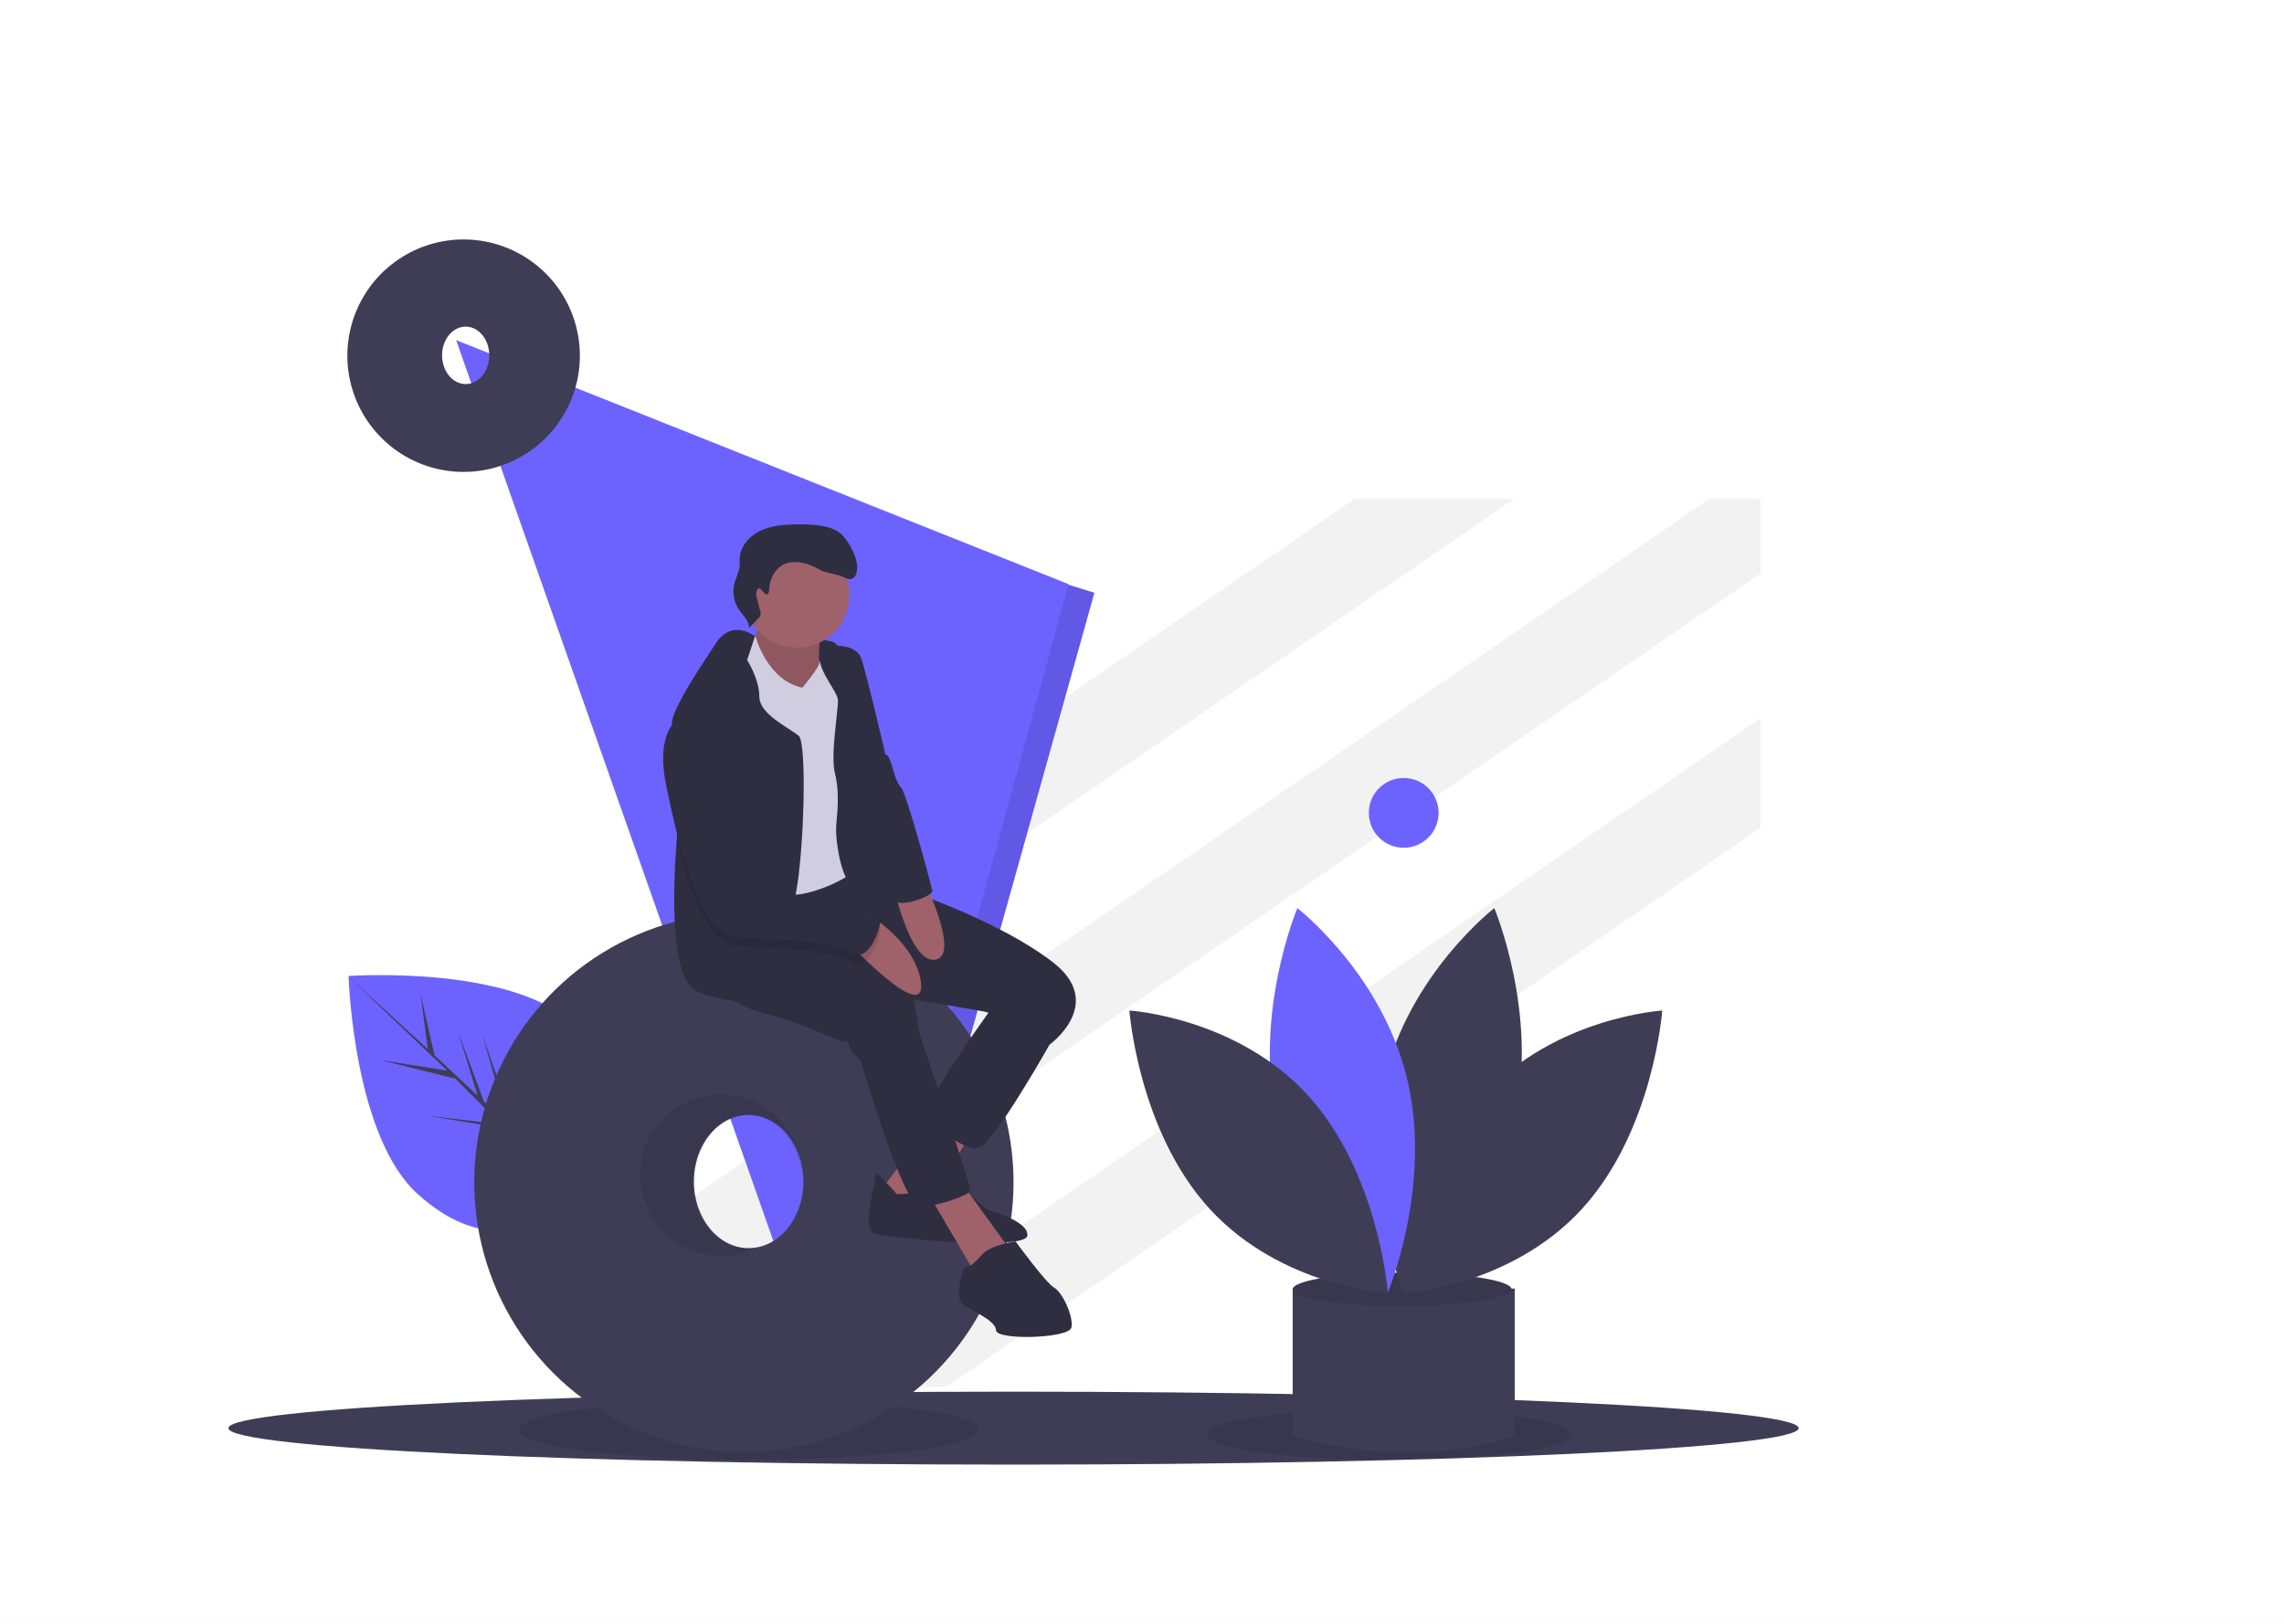 <svg width="1440" height="1024" viewBox="0 0 1440 1024" fill="none" xmlns="http://www.w3.org/2000/svg">
<rect width="1440" height="1024" fill="#E5E5E5"/>
<g id="Desktop - 1">
<rect width="1440" height="1024" fill="white"/>
<g id="undraw_wandering_mind_0mkm 1" clip-path="url(#clip0)">
<path id="Vector" d="M954.7 314.615L482.02 639.115L449.76 592.125L854 314.615H954.7Z" fill="#F2F2F2"/>
<path id="Vector_2" d="M1110 314.615V361.605L445.02 818.115L412.76 771.125L1077.75 314.615H1110Z" fill="#F2F2F2"/>
<path id="Vector_3" d="M1110 452.935V522.065L596.46 874.615H495.75L1110 452.935Z" fill="#F2F2F2"/>
<path id="Vector_4" d="M639 923.615C912.381 923.615 1134 913.317 1134 900.615C1134 887.912 912.381 877.615 639 877.615C365.619 877.615 144 887.912 144 900.615C144 913.317 365.619 923.615 639 923.615Z" fill="#3F3D56"/>
<path id="Vector_5" opacity="0.1" d="M876 920.615C939.513 920.615 991 913.451 991 904.615C991 895.778 939.513 888.615 876 888.615C812.487 888.615 761 895.778 761 904.615C761 913.451 812.487 920.615 876 920.615Z" fill="black"/>
<path id="Vector_6" opacity="0.1" d="M472 920.615C552.081 920.615 617 912.108 617 901.615C617 891.121 552.081 882.615 472 882.615C391.919 882.615 327 891.121 327 901.615C327 912.108 391.919 920.615 472 920.615Z" fill="black"/>
<path id="Vector_7" d="M645.73 373.8L671.131 367.994L690 373.8L546.305 887.618L525.985 899.23L546.305 636.515L645.73 373.8Z" fill="#6C63FF"/>
<path id="Vector_8" opacity="0.1" d="M645.73 373.8L671.131 367.994L690 373.8L546.305 887.618L525.985 899.23L546.305 636.515L645.73 373.8Z" fill="black"/>
<path id="Vector_9" d="M287.582 214.502L528.525 898.867L673.671 368.357L287.582 214.502Z" fill="#6C63FF"/>
<path id="Vector_10" d="M360.873 645.039C401.502 681.791 393.837 718.775 366.887 748.567C366.261 749.259 365.631 749.941 364.995 750.612C363.717 751.966 362.418 753.275 361.099 754.541C334.872 779.707 301.061 787.109 263.276 752.929C224.174 717.557 220.035 622.943 219.776 615.895C219.779 615.892 219.779 615.892 219.779 615.885C219.769 615.617 219.765 615.481 219.765 615.481C219.765 615.481 320.248 608.289 360.873 645.039Z" fill="#6C63FF"/>
<path id="Vector_11" d="M358.897 744.909L349.177 700.242L361.878 747.696L364.995 750.612C363.717 751.966 362.418 753.275 361.099 754.54L322.376 715.647L322.047 715.379L322.02 715.289L318.362 711.613L269.755 703.699L315.539 708.951L316.398 709.638L287.142 680.253L240.093 668.559L281.933 675.162L219.776 615.895L219.57 615.697L219.779 615.885L269.738 661.584L265.116 626.681L273.996 665.568L301.089 690.889L288.979 651.235L305.075 694.609L320.141 708.688L304.129 652.556L325.394 713.603L358.897 744.909Z" fill="#3F3D56"/>
<path id="Vector_12" d="M469 575.615C435.377 575.615 402.509 585.585 374.553 604.265C346.597 622.945 324.807 649.495 311.94 680.559C299.074 711.622 295.707 745.803 302.267 778.78C308.826 811.757 325.017 842.048 348.792 865.823C372.567 889.598 402.858 905.789 435.835 912.348C468.811 918.908 502.993 915.541 534.056 902.674C565.12 889.807 591.67 868.018 610.35 840.062C629.03 812.105 639 779.238 639 745.615C639 700.528 621.089 657.288 589.208 625.407C557.327 593.525 514.087 575.615 469 575.615V575.615ZM472 787.115C452.946 787.115 437.5 768.311 437.5 745.115C437.5 721.919 452.946 703.115 472 703.115C491.054 703.115 506.5 721.919 506.5 745.115C506.5 768.311 491.054 787.115 472 787.115V787.115Z" fill="#3F3D56"/>
<path id="Vector_13" opacity="0.1" d="M471 787.115C451.946 787.115 436.5 768.311 436.5 745.115C436.5 721.919 451.946 703.115 471 703.115C489.453 703.115 504.522 720.752 505.454 742.935C505.475 742.33 505.5 741.725 505.5 741.115C505.498 729.962 501.839 719.118 495.085 710.243C488.33 701.369 478.852 694.953 468.103 691.98C457.354 689.007 445.927 689.64 435.572 693.782C425.217 697.924 416.506 705.347 410.773 714.914C405.04 724.48 402.601 735.662 403.831 746.747C405.061 757.831 409.891 768.207 417.581 776.285C425.271 784.362 435.397 789.695 446.408 791.467C457.419 793.239 468.708 791.352 478.544 786.095C476.086 786.769 473.549 787.111 471 787.115V787.115Z" fill="black"/>
<path id="Cirlce" d="M292.299 151C277.802 151 263.63 155.299 251.576 163.353C239.522 171.407 230.127 182.855 224.58 196.249C219.032 209.642 217.58 224.38 220.408 238.599C223.237 252.817 230.218 265.878 240.469 276.129C250.72 286.38 263.78 293.361 277.999 296.189C292.218 299.018 306.956 297.566 320.349 292.018C333.743 286.47 345.191 277.076 353.245 265.022C361.299 252.968 365.598 238.796 365.598 224.299C365.598 214.673 363.702 205.142 360.018 196.249C356.335 187.356 350.936 179.275 344.129 172.469C337.323 165.662 329.242 160.263 320.349 156.58C311.456 152.896 301.925 151 292.299 151V151ZM293.592 242.192C285.377 242.192 278.717 234.085 278.717 224.083C278.717 214.082 285.377 205.974 293.592 205.974C301.808 205.974 308.468 214.082 308.468 224.083C308.468 234.085 301.808 242.192 293.592 242.192Z" fill="#3F3D56"/>
<path id="Vector_14" d="M826 812.615H815V905.615C815 905.615 886 928.615 955 905.615V812.615H826Z" fill="#3F3D56"/>
<path id="Vector_15" d="M884 823.615C922.108 823.615 953 818.914 953 813.115C953 807.316 922.108 802.615 884 802.615C845.892 802.615 815 807.316 815 813.115C815 818.914 845.892 823.615 884 823.615Z" fill="#3F3D56"/>
<path id="Vector_16" opacity="0.1" d="M884 823.615C922.108 823.615 953 818.914 953 813.115C953 807.316 922.108 802.615 884 802.615C845.892 802.615 815 807.316 815 813.115C815 818.914 845.892 823.615 884 823.615Z" fill="black"/>
<g id="Petal">
<path id="Vector_17" d="M954.726 707.029C939.034 774.135 885.285 815.696 885.285 815.696C885.285 815.696 856.978 748.456 872.67 681.35C888.362 614.244 942.111 572.683 942.111 572.683C942.111 572.683 970.418 639.923 954.726 707.029Z" fill="#3F3D56"/>
<path id="Vector_18" d="M805.34 707.029C821.032 774.135 874.781 815.696 874.781 815.696C874.781 815.696 903.088 748.456 887.396 681.35C871.704 614.244 817.955 572.683 817.955 572.683C817.955 572.683 789.648 639.923 805.34 707.029Z" fill="#6C63FF"/>
<path id="Vector_19" d="M824.534 690.666C869.536 739.923 875.033 815.643 875.033 815.643C875.033 815.643 807.567 811.501 762.565 762.244C717.563 712.987 712.066 637.267 712.066 637.267C712.066 637.267 779.532 641.409 824.534 690.666Z" fill="#3F3D56"/>
<path id="Vector_20" d="M935.532 690.666C890.53 739.923 885.033 815.643 885.033 815.643C885.033 815.643 952.499 811.501 997.501 762.244C1042.5 712.987 1048 637.267 1048 637.267C1048 637.267 980.534 641.409 935.532 690.666Z" fill="#3F3D56"/>
</g>
<path id="Vector_21" d="M885 534.615C897.15 534.615 907 524.765 907 512.615C907 500.465 897.15 490.615 885 490.615C872.85 490.615 863 500.465 863 512.615C863 524.765 872.85 534.615 885 534.615Z" fill="#6C63FF"/>
<path id="Vector_22" d="M475.436 400.968C475.436 400.968 517.783 402.12 524.776 404.664C531.77 407.209 534.897 425.404 534.897 425.404L502.018 435.738L477.426 434.345L458.918 435.653L469.253 408.588L475.436 400.968Z" fill="#2F2E41"/>
<path id="Vector_23" d="M477.263 387.073C477.263 387.073 480.049 397.834 473.865 405.453C467.682 413.073 500.448 440.223 500.448 440.223L517.733 437.252C517.733 437.252 513.923 404.188 519.041 395.815C524.158 387.443 477.263 387.073 477.263 387.073Z" fill="#9F616A"/>
<path id="Vector_24" opacity="0.1" d="M477.263 387.073C477.263 387.073 480.049 397.834 473.865 405.453C467.682 413.073 500.448 440.223 500.448 440.223L517.733 437.252C517.733 437.252 513.923 404.188 519.041 395.815C524.158 387.443 477.263 387.073 477.263 387.073Z" fill="black"/>
<path id="Vector_25" d="M592.22 701.693L554.081 752.27L580.109 767.465L615.931 708.857L592.22 701.693Z" fill="#9F616A"/>
<path id="Vector_26" d="M565.468 753.123C565.468 753.123 551.423 736.804 552.049 740.443C552.674 744.082 542.056 774.943 551.935 777.928C561.814 780.913 646.536 788.83 647.701 779.264C648.867 769.697 622.427 763.002 622.427 763.002C622.427 763.002 606.719 747.906 603.237 749.441C599.754 750.976 565.468 753.123 565.468 753.123Z" fill="#2F2E41"/>
<path id="Vector_27" d="M583.663 749.995L614.126 801.894L637.125 788.575L606.407 746.086L583.663 749.995Z" fill="#9F616A"/>
<path id="Vector_28" d="M631.752 626.524L622.711 639.317C622.711 639.317 579.611 699.177 584.189 704.01C588.766 708.843 607.828 727.109 617.523 723.57C627.217 720.03 661.66 658.849 661.66 658.849L652.676 622.928L631.752 626.524Z" fill="#2F2E41"/>
<path id="Vector_29" d="M446.09 614.413C446.09 614.413 455.742 632.424 480.206 638.522C504.67 644.62 530.229 657.086 531.138 656.93C532.048 656.774 534.621 655.395 535.246 659.034C535.872 662.673 542.581 669.013 542.581 669.013C542.581 669.013 569.604 760.841 579.924 760.941C590.244 761.04 611.453 753.648 611.894 750.763C612.335 747.877 580.294 654.101 579.981 652.282L576.228 630.447C576.228 630.447 618.603 637.214 622.555 638.408C626.506 639.602 661.66 658.849 661.66 658.849C661.66 658.849 697.496 633.02 663.977 606.936C630.458 580.851 572.845 561.718 572.845 561.718L552.176 555.904L534.163 554.829L531.51 544.658L488.848 547.12L444.327 566.011L446.09 614.413Z" fill="#2F2E41"/>
<path id="Vector_30" d="M502.395 408.492C520.748 408.492 535.626 393.614 535.626 375.261C535.626 356.907 520.748 342.029 502.395 342.029C484.042 342.029 469.163 356.907 469.163 375.261C469.163 393.614 484.042 408.492 502.395 408.492Z" fill="#9F616A"/>
<path id="Vector_31" d="M472.33 401.971L476.327 401.284C476.327 401.284 483.546 429.078 505.878 433.67C505.878 433.67 516.897 420.469 516.426 418.242C515.956 416.015 525.153 404.131 530.043 410.784C534.933 417.436 528.849 534.624 532.957 536.728C537.066 538.832 545.879 541.064 538.786 548.839C531.692 556.615 503.518 567.077 497.278 563.467C491.038 559.856 478.287 529.266 472.771 518.974C467.256 508.682 458.428 473.671 458.428 473.671C458.428 473.671 447.156 435.333 454.093 426.648C461.029 417.962 472.33 401.971 472.33 401.971Z" fill="#D0CDE1"/>
<path id="Vector_32" d="M504.135 546.241C503.392 554.404 502.12 562.511 500.328 570.509C498.698 577.017 496.801 580.947 494.635 580.779C489.109 580.366 486.598 588.471 485.303 597.814C483.919 607.726 483.919 619.034 483.16 623.031C482.155 628.311 475.725 632.341 462.877 631.157C455.225 630.287 447.715 628.445 440.529 625.676C423.181 619.369 423.695 568.221 426.597 530.267C428.372 507.004 431.04 488.686 431.04 488.686C431.04 488.686 425.771 472.968 424.086 462.196C423.75 460.231 423.582 458.24 423.583 456.246C423.84 446.836 441.02 421.407 451.401 405.567C461.794 389.727 475.971 401.347 475.971 401.347L471.037 416.238C471.037 416.238 478.683 428.038 478.739 439.267C478.795 450.497 497.046 458.602 503.599 464.038C507.718 467.454 507.617 513.054 504.135 546.241Z" fill="#2F2E41"/>
<path id="Vector_33" d="M518.564 406.669C518.564 406.669 519.762 408.084 525.245 407.393C531.822 406.565 540.864 408.841 542.964 415.119C546.817 426.633 557.677 473.472 557.677 473.472C557.677 473.472 562.198 527.019 564.23 538.846C566.263 550.673 565.254 561.15 567.258 567.361C569.262 573.573 547.471 555.776 539.439 558.093C531.408 560.41 526.248 530.388 527.257 519.912C528.266 509.436 529.119 498.049 526.333 487.289C523.547 476.528 528.487 448.048 528.302 441.524C528.117 434.999 510.592 418.555 518.564 406.669Z" fill="#2F2E41"/>
<path id="Vector_34" d="M542.078 573.094C542.078 573.094 577.264 592.29 580.631 619.612C583.999 646.934 533.569 593.157 533.569 593.157L542.078 573.094Z" fill="#9F616A"/>
<path id="Vector_35" d="M562.164 553.719C562.164 553.719 572.945 608.064 589.741 605.177C606.536 602.291 580.359 550.592 580.359 550.592L562.164 553.719Z" fill="#9F616A"/>
<path id="Vector_36" d="M619.684 790.636C619.684 790.636 611.084 800.544 608.951 799.037C606.819 797.53 601.915 818.042 606.336 821.966C610.757 825.889 627.786 832.328 627.971 838.853C628.156 845.378 673.829 844.084 675.463 837.246C677.098 830.409 669.735 814.815 664.56 811.958C659.386 809.101 640.254 782.803 640.254 782.803C640.254 782.803 625.27 784.992 619.684 790.636Z" fill="#2F2E41"/>
<path id="Vector_37" opacity="0.1" d="M536.473 606.331C528.313 600.571 505.53 599.142 485.303 597.814C476.428 597.244 468.045 596.686 461.604 595.782C455.397 594.923 449.816 589.252 444.86 580.802C437.347 567.998 431.274 548.798 426.597 530.267C428.372 507.004 431.04 488.685 431.04 488.685C431.04 488.685 425.771 472.968 424.086 462.196C425.274 460.542 426.804 459.164 428.573 458.155C450.028 448.946 470.512 539.577 473.113 553.799C473.158 554.033 473.191 554.256 473.225 554.446C474.486 561.769 488.116 568.031 500.328 570.509C507.852 572.039 514.851 572.139 518.077 570.152C526.55 564.95 552.604 585.769 554.58 586.361C556.555 586.963 548.194 614.625 536.473 606.331Z" fill="black"/>
<path id="Vector_38" d="M428.577 452.576C428.577 452.576 412.983 459.939 419.835 494.354C426.686 528.768 440.489 587.277 461.598 590.205C482.708 593.133 524.741 592.465 536.469 600.752C548.196 609.04 556.554 581.377 554.579 580.78C552.603 580.183 526.546 559.373 518.074 564.575C509.602 569.778 475.259 560.695 473.226 548.868C471.193 537.041 450.382 443.208 428.577 452.576Z" fill="#2F2E41"/>
<path id="Vector_39" d="M540.946 436.072L558.084 475.839C558.084 475.839 559.809 474.978 561.814 481.19C563.818 487.402 564.756 492.861 568.267 496.941C571.778 501.02 587.401 559.216 587.87 561.946C588.339 564.675 566.293 574.084 561.367 566.501C556.441 558.918 540.946 436.072 540.946 436.072Z" fill="#2F2E41"/>
<path id="Vector_40" d="M483.488 374.798C484.762 374.458 484.949 372.767 484.992 371.45C485.22 364.394 489.469 357.155 496.222 355.101C498.814 354.39 501.527 354.241 504.181 354.663C507.969 355.167 511.627 356.387 514.959 358.258C516.718 359.247 518.444 360.438 520.439 360.74C521.756 360.94 527.462 362.599 528.774 362.832C531.659 363.345 534.34 365.926 537.108 364.966C539.756 364.047 540.342 360.618 540.406 357.816C540.552 351.431 535.705 342.595 531.436 337.845C528.197 334.241 523.319 332.577 518.55 331.712C512.98 330.817 507.335 330.473 501.698 330.687C494.066 330.823 486.224 331.412 479.343 334.714C472.461 338.015 466.681 344.587 466.352 352.212C466.283 353.801 466.447 355.396 466.313 356.98C465.987 360.845 463.935 364.336 462.972 368.093C462.284 370.85 462.181 373.72 462.67 376.519C463.16 379.318 464.23 381.983 465.812 384.343C468.366 388.101 472.38 391.501 472.232 396.042L477.77 390.305C478.597 389.674 479.182 388.778 479.428 387.766C479.674 386.755 479.566 385.69 479.122 384.749L477.162 377.104C476.658 375.739 476.599 374.25 476.992 372.85C479.093 367.658 481.365 375.365 483.488 374.798Z" fill="#2F2E41"/>
</g>
</g>
<defs>
<clipPath id="clip0">
<rect width="990" height="772.615" fill="white" transform="translate(144 151)"/>
</clipPath>
</defs>
</svg>
